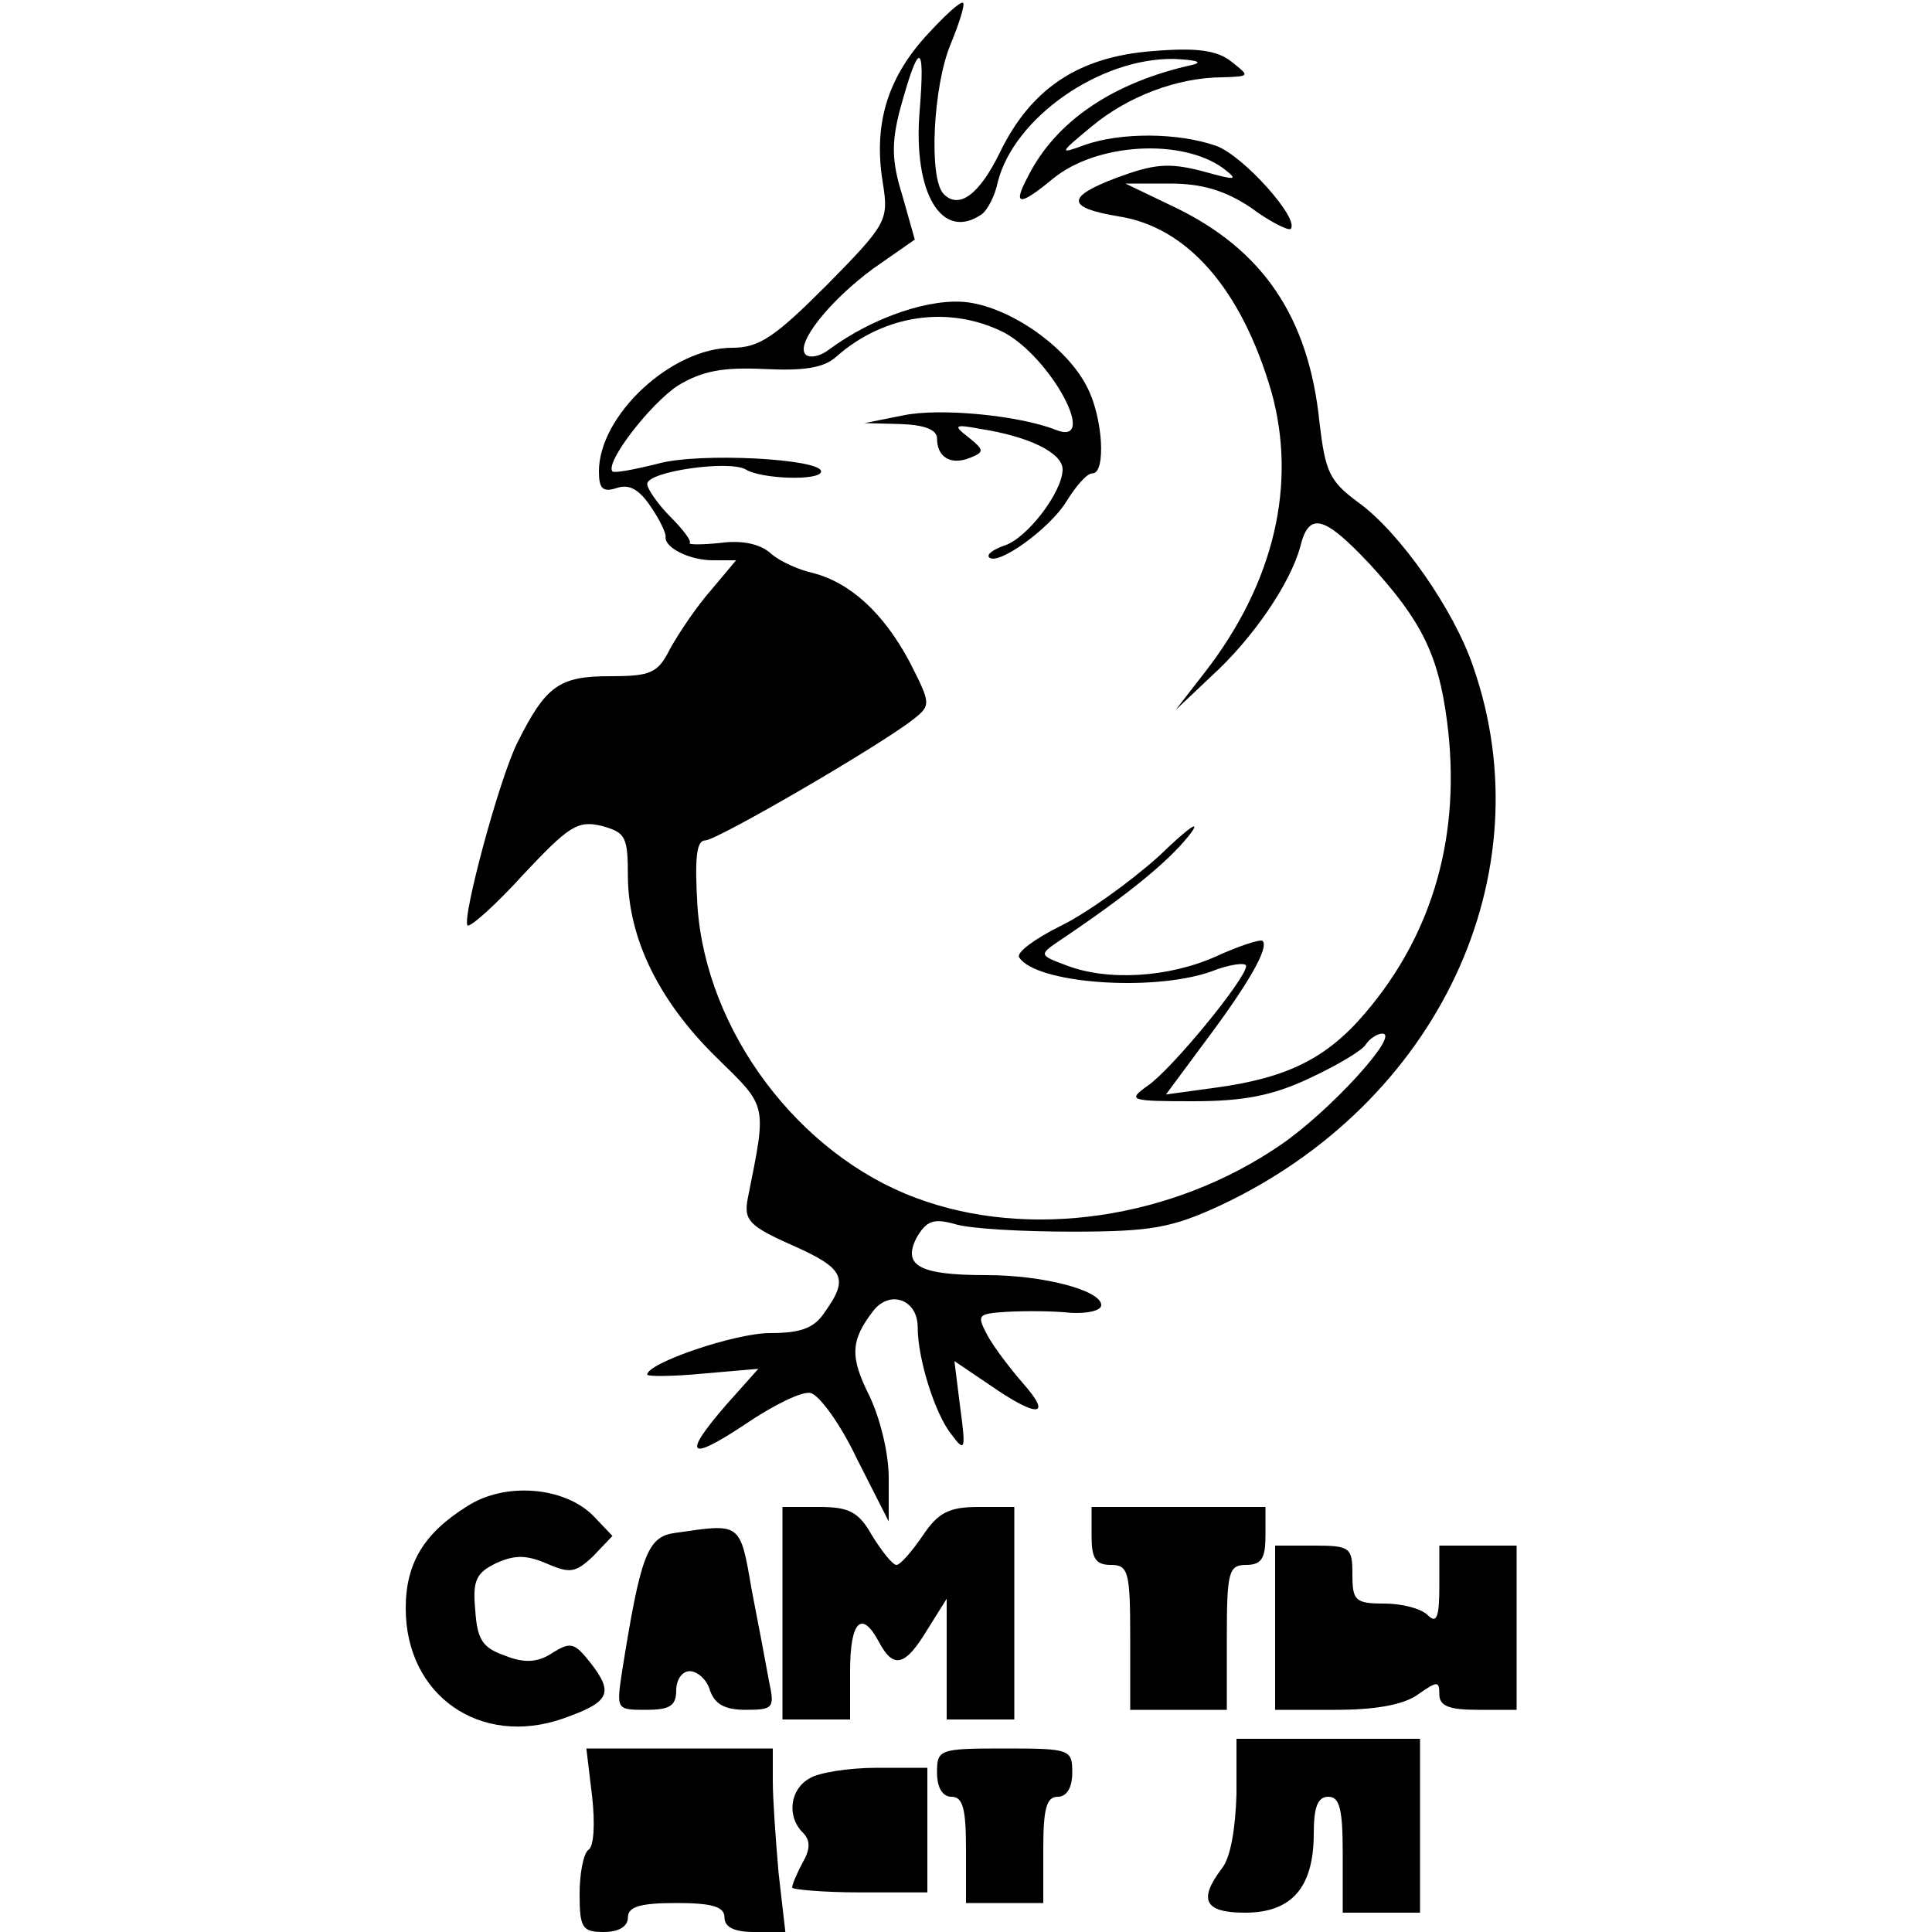 <?xml version="1.0" standalone="no"?>
<!DOCTYPE svg PUBLIC "-//W3C//DTD SVG 20010904//EN"
 "http://www.w3.org/TR/2001/REC-SVG-20010904/DTD/svg10.dtd">
<svg version="1.0" xmlns="http://www.w3.org/2000/svg"
 width="200pt" height="200pt" viewBox="0 0 200 200"
 preserveAspectRatio="xMidYMid meet">
<g transform="translate(0,200) scale(0.1,-0.1)"
fill="#000000" stroke="none">
<path d="M957 1961 c-39 -44 -53 -91 -43 -151 6 -38 4 -42 -58 -105 -54 -54
-70 -65 -98 -65 -63 0 -138 -70 -138 -128 0 -18 4 -22 19 -17 13 4 23 -2 35
-20 9 -13 16 -28 15 -31 -1 -11 25 -24 49 -24 l24 0 -26 -31 c-15 -17 -33 -44
-42 -60 -13 -26 -20 -29 -63 -29 -52 0 -66 -10 -95 -68 -19 -37 -58 -183 -52
-190 3 -2 29 21 58 53 47 50 56 56 81 50 25 -7 27 -11 27 -54 1 -63 32 -127
91 -185 54 -53 53 -47 33 -147 -4 -22 1 -28 46 -48 54 -24 59 -34 34 -69 -11
-17 -25 -22 -57 -22 -36 0 -127 -31 -127 -43 0 -2 26 -2 57 1 l58 5 -33 -37
c-46 -53 -40 -60 20 -20 28 19 58 34 67 32 9 -2 31 -32 48 -68 l33 -65 0 45
c0 26 -9 62 -20 85 -20 40 -20 57 4 88 17 22 46 12 46 -17 0 -33 18 -90 35
-111 14 -19 15 -16 9 28 l-6 48 37 -25 c49 -34 65 -33 34 2 -13 15 -30 37 -37
50 -11 21 -10 22 20 24 18 1 48 1 66 -1 17 -1 32 2 32 8 0 15 -59 31 -119 31
-70 0 -87 10 -72 39 10 17 17 20 39 14 15 -5 70 -8 122 -8 82 0 103 4 153 27
226 106 337 343 262 558 -20 59 -76 139 -119 170 -30 22 -34 32 -40 82 -11
110 -59 180 -151 224 l-50 24 46 0 c33 0 57 -7 84 -25 20 -15 39 -24 41 -22
10 10 -49 76 -77 86 -40 14 -99 14 -136 1 -27 -10 -27 -9 7 19 37 31 89 51
136 51 28 1 28 1 9 16 -15 12 -36 15 -83 11 -76 -6 -125 -39 -157 -105 -21
-43 -42 -59 -58 -43 -16 16 -11 112 7 155 9 22 15 41 13 43 -3 2 -20 -14 -40
-36z m-5 -76 c-7 -85 23 -135 64 -107 6 4 14 19 17 34 17 66 105 128 182 127
22 -1 31 -3 20 -6 -82 -18 -142 -58 -171 -116 -16 -30 -9 -31 26 -2 45 37 133
42 176 11 17 -13 14 -13 -22 -3 -35 9 -50 7 -88 -7 -53 -20 -52 -31 2 -40 71
-11 127 -75 158 -181 27 -96 3 -198 -68 -290 l-31 -40 37 35 c44 40 82 97 92
134 9 37 25 32 72 -18 53 -58 71 -93 80 -163 15 -116 -14 -219 -85 -302 -40
-47 -81 -67 -155 -77 l-51 -7 40 54 c45 60 67 98 60 105 -2 2 -24 -5 -48 -16
-49 -22 -113 -26 -156 -9 -27 10 -27 11 -8 24 73 49 113 82 135 109 15 19 3
12 -30 -20 -30 -27 -76 -60 -103 -73 -26 -13 -45 -27 -42 -32 17 -27 137 -36
198 -15 20 8 37 10 37 6 0 -13 -77 -107 -102 -124 -21 -15 -19 -16 47 -16 53
0 83 6 121 24 28 13 55 29 58 35 4 6 12 11 17 11 19 0 -54 -80 -105 -115 -112
-77 -261 -99 -378 -55 -121 45 -217 172 -226 302 -3 50 -1 68 8 68 12 0 179
97 215 125 19 15 19 16 -4 61 -27 50 -61 81 -100 91 -14 3 -34 12 -43 20 -11
10 -30 14 -52 11 -19 -2 -34 -2 -32 0 2 2 -7 14 -20 27 -13 13 -24 29 -24 34
0 13 85 25 102 15 16 -10 78 -12 78 -2 0 13 -126 20 -169 8 -24 -6 -45 -10
-47 -8 -8 9 39 70 68 89 25 15 46 19 89 17 41 -2 62 1 75 13 50 44 117 53 173
25 49 -26 99 -119 54 -101 -38 15 -120 23 -158 15 l-40 -8 38 -1 c25 -1 37 -6
37 -15 0 -19 14 -28 34 -20 15 6 15 8 -1 21 -17 13 -15 14 12 9 51 -8 85 -25
85 -42 0 -23 -37 -72 -61 -79 -11 -4 -18 -9 -15 -12 9 -9 63 30 80 58 10 16
21 29 27 29 14 0 11 58 -6 90 -21 41 -78 81 -123 87 -38 5 -98 -15 -144 -49
-9 -7 -20 -9 -24 -5 -11 11 25 56 70 89 l43 30 -13 46 c-11 35 -11 54 -3 86
20 74 27 75 21 1z"/>
<path d="M484 441 c-45 -28 -64 -59 -64 -106 0 -90 77 -144 163 -114 48 17 53
26 28 58 -16 20 -20 22 -39 10 -15 -10 -29 -11 -49 -3 -23 8 -29 16 -31 47 -3
31 1 39 22 49 20 9 32 8 53 -1 23 -10 29 -9 47 8 l20 21 -20 21 c-30 30 -91
35 -130 10z"/>
<path d="M810 330 l0 -110 35 0 35 0 0 50 c0 52 12 64 30 30 15 -28 27 -25 50
13 l20 32 0 -62 0 -63 35 0 35 0 0 110 0 110 -37 0 c-31 0 -42 -6 -58 -30 -11
-16 -23 -30 -27 -30 -4 0 -15 14 -25 30 -14 25 -24 30 -55 30 l-38 0 0 -110z"/>
<path d="M1130 410 c0 -23 4 -30 20 -30 18 0 20 -7 20 -75 l0 -75 50 0 50 0 0
75 c0 68 2 75 20 75 16 0 20 7 20 30 l0 30 -90 0 -90 0 0 -30z"/>
<path d="M698 413 c-28 -4 -35 -24 -54 -143 -6 -40 -6 -40 25 -40 24 0 31 4
31 20 0 11 6 20 14 20 8 0 18 -9 21 -20 5 -14 15 -20 37 -20 29 0 30 2 24 30
-3 17 -11 59 -18 95 -12 70 -11 68 -80 58z"/>
<path d="M1320 315 l0 -85 63 0 c40 0 70 5 85 16 20 14 22 14 22 0 0 -12 10
-16 40 -16 l40 0 0 85 0 85 -40 0 -40 0 0 -42 c0 -33 -3 -39 -12 -30 -7 7 -27
12 -45 12 -30 0 -33 3 -33 30 0 28 -2 30 -40 30 l-40 0 0 -85z"/>
<path d="M1280 143 c-1 -35 -6 -66 -15 -77 -25 -33 -18 -46 24 -46 48 0 71 26
71 82 0 27 4 38 15 38 12 0 15 -13 15 -60 l0 -60 40 0 40 0 0 90 0 90 -95 0
-95 0 0 -57z"/>
<path d="M613 140 c3 -27 2 -52 -4 -55 -5 -4 -9 -24 -9 -46 0 -35 3 -39 25
-39 16 0 25 6 25 15 0 11 12 15 50 15 38 0 50 -4 50 -15 0 -10 10 -15 31 -15
l32 0 -7 61 c-3 34 -6 77 -6 95 l0 34 -96 0 -97 0 6 -50z"/>
<path d="M970 165 c0 -16 6 -25 15 -25 12 0 15 -13 15 -55 l0 -55 40 0 40 0 0
55 c0 42 3 55 15 55 9 0 15 9 15 25 0 24 -2 25 -70 25 -68 0 -70 -1 -70 -25z"/>
<path d="M838 159 c-20 -11 -24 -39 -7 -56 8 -8 8 -17 0 -31 -6 -11 -11 -23
-11 -26 0 -2 32 -5 70 -5 l70 0 0 64 0 65 -52 0 c-29 0 -61 -5 -70 -11z"/>
</g>
</svg>
